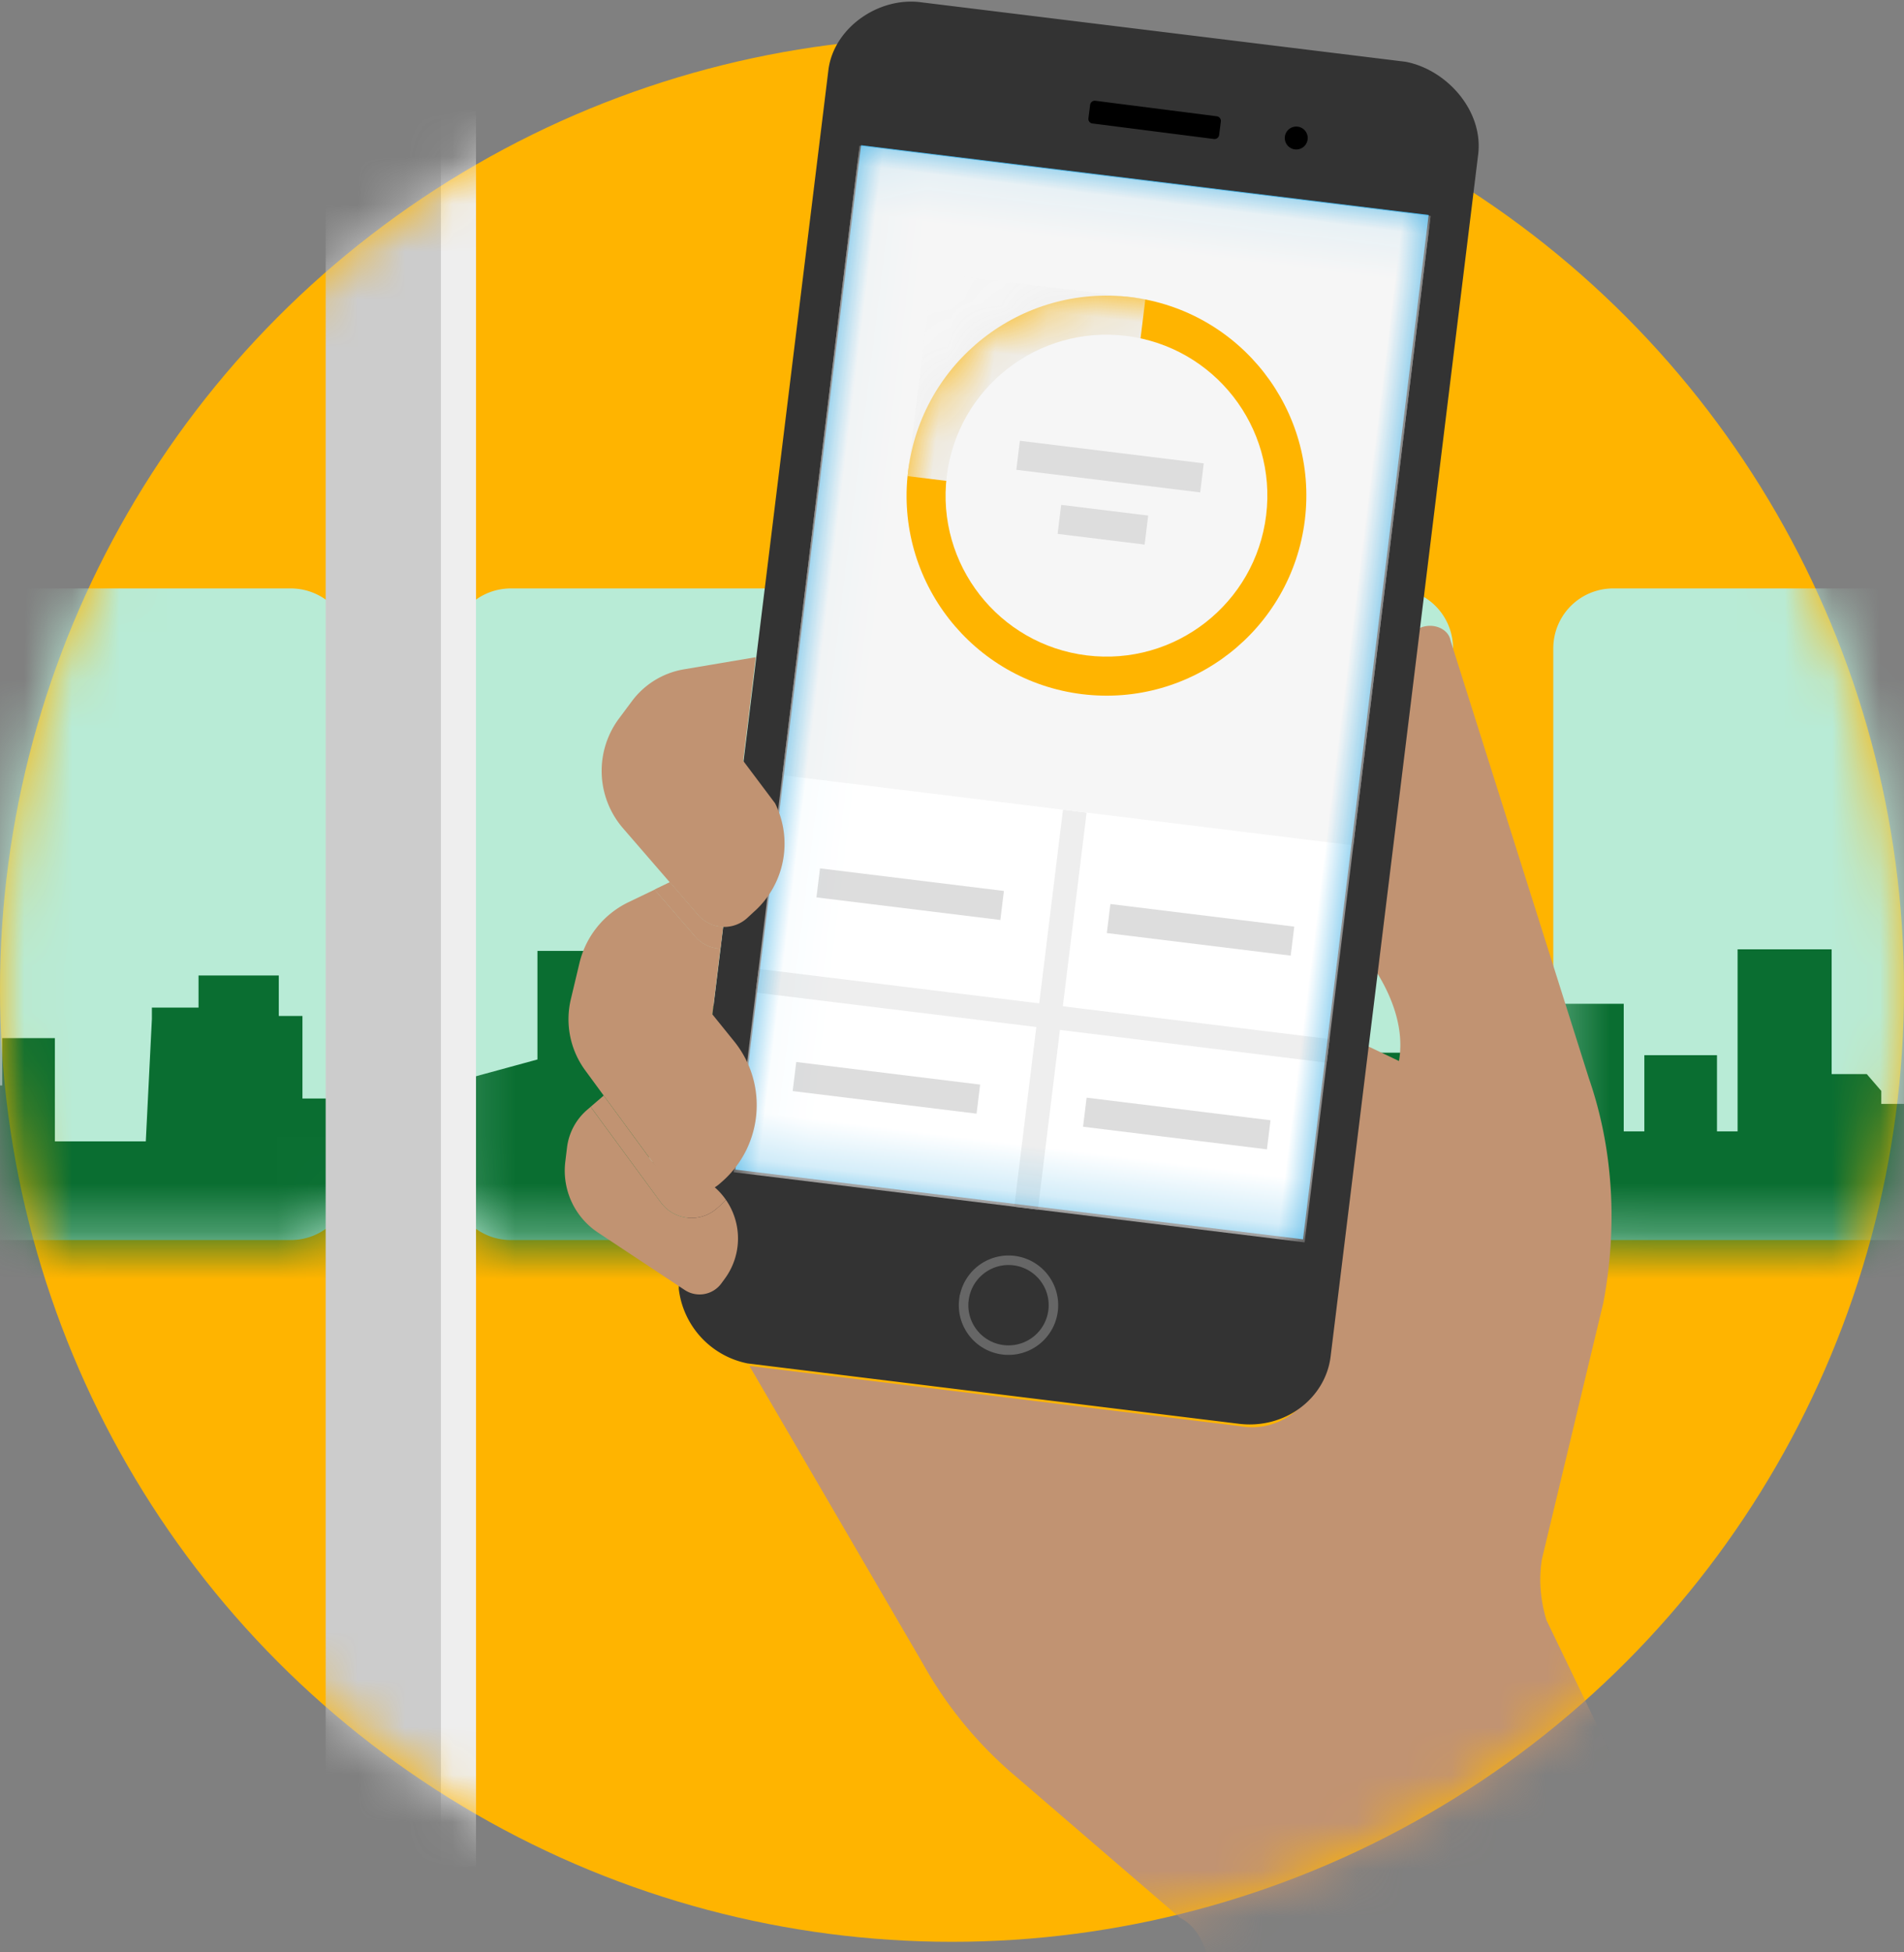 <svg xmlns="http://www.w3.org/2000/svg" xmlns:xlink="http://www.w3.org/1999/xlink" width="40" height="41" viewBox="0 0 40 41">
    <rect x="0" y="0" width="40" height="41" fill="#808080" stroke="none"/>
    <defs>
        <circle id="a" cx="20" cy="20" r="20"/>
        <path id="c" d="M44.21 12.421c0 .701-.56 1.263-1.263 1.263H24.421a1.258 1.258 0 0 1-1.263-1.263V1.263c0-.701.56-1.263 1.263-1.263h18.526c.703 0 1.264.562 1.264 1.263v11.158zm23.158 0c0 .701-.56 1.263-1.263 1.263H47.58a1.258 1.258 0 0 1-1.263-1.263V1.263c0-.7.56-1.263 1.263-1.263h18.526c.702 0 1.263.562 1.263 1.263v11.158zm-46.315 0c0 .701-.561 1.263-1.264 1.263H1.263A1.258 1.258 0 0 1 0 12.421V1.263C0 .562.561 0 1.263 0H19.79c.703 0 1.264.562 1.264 1.263v11.158z"/>
        <circle id="e" cx="20" cy="20" r="20"/>
        <circle id="g" cx="20" cy="20" r="20"/>
        <path id="i" d="M12.044 21.76H.031V.087h12.013z"/>
        <ellipse id="k" cx="4.199" cy="4.2" rx="4.199" ry="4.2"/>
    </defs>
    <g fill="none" fill-rule="evenodd">
        <circle cx="20" cy="20" r="20" fill="#FFB400" fill-rule="nonzero" transform="translate(0 .778)"/>
        <g style="mix-blend-mode:luminosity" transform="translate(0 .778)">
            <mask id="b" fill="#fff">
                <use xlink:href="#a"/>
            </mask>
            <g mask="url(#b)">
                <path fill="#B8EBD6" fill-rule="nonzero" d="M30.526 24c0 .701-.56 1.263-1.263 1.263H10.737A1.258 1.258 0 0 1 9.474 24V12.842c0-.701.56-1.263 1.263-1.263h18.526c.702 0 1.263.562 1.263 1.263V24zm23.158 0c0 .701-.56 1.263-1.263 1.263H33.895A1.258 1.258 0 0 1 32.632 24V12.842c0-.7.56-1.263 1.263-1.263H52.42c.702 0 1.263.562 1.263 1.263V24zM7.368 24c0 .701-.56 1.263-1.263 1.263H-12.42A1.258 1.258 0 0 1-13.684 24V12.842c0-.701.56-1.263 1.263-1.263H6.105c.702 0 1.263.562 1.263 1.263V24z"/>
                <g transform="translate(-13.684 11.579)">
                    <mask id="d" fill="#fff">
                        <use xlink:href="#c"/>
                    </mask>
                    <path fill="#0A6E31" fill-rule="nonzero" d="M50.188 7.579v3.823h-.433v-1.6h-1.526v1.6h-.433v-2.68h-1.974v1.476h-.739v.354l-.305.272h-.626v1.108h-.594V9.75H42.53v.754h-.386v-.77h-1.043v.32h-.626v.98l-.08-.305h-.755v.337h-1.782v-.626h-.739v-.995h-1.107v2.167h-1.91V9.042l-.13-.24h-.978v.792l-1.686-1.467v.851h-.498v1.734h-.53V9.22h-.385V8.11h-.77v.65h-.699l-.28.281v3.002h-.827v-1.757l-.394-.394v-2.28h-1.95v2.28l-1.445.394v1.757h-.827V9.043l-.28-.281h-.7v-.65h-.77v1.107h-.385v1.493h-.53V8.978h-.497v-.85h-1.686v.674h-.98v.24l-.128 2.57h-1.91V9.443H13.73v.995h-.738v.626H11.21v-.337h-.755v.305l-.08-.98h-.626v-.32H8.705v.77H8.32V9.75H7.293v2.183h-.594v-1.108h-.627v-.272l-.305-.354H5.03V8.721H3.055v2.681H2.62V8.85h-1.46v2.552H.726v-2.68h-1.975v1.476h-.738v.354l-.305.272h-.627v1.108h-.594V9.75h-1.027v.754h-.385v-.77h-1.044v.32h-.626v.98l-.08-.305h-.755v.337H-9.21v-.626h-.738v-.995h-1.108v2.167h-1.91V9.042l-.129-.24h-.979v-.675h-1.685v.851h-.498v1.734h-.53V9.22h-.385V8.11h-.77v.65h-.7l-.28.281v3.002h-.827v-1.757l-.393-.394V8.047l-.546-.433-.168 1.163-.827.827v7.144H95.459V8.85h-.866v2.552h-.434v-2.68h-1.974v1.476h-.739v.354l-.305.272h-.626v1.108h-.594V9.75h-1.028v.754h-.385v-.77h-1.043v.32h-.626v.98l-.08-.305h-.755v.337h-1.782v-.626h-.739v-.995h-1.107v2.167h-1.91V9.042l-.13-.24h-.978v-.675h-1.686v.851h-.498v1.734h-.53V9.22h-.385V8.11h-.77v.65h-.699l-.28.281v3.002h-.827v-1.757l-.394-.394h-2.231l-.394.394v1.757h-.826V9.042l-.281-.28h-.699v-.65h-.77v1.107h-.385v1.493h-.53V8.978h-.498v-.85H64.99v.674h-.979v.24l-.128 2.57h-1.91V9.443h-1.108v.995h-.739v.626h-1.782v-.337h-.754v.305l-.08-.98h-.626v-.32h-1.044v.77h-.385V9.75h-1.028v2.183h-.594v-1.108h-.626v-.272l-.305-.354h-.738v-2.62z" mask="url(#d)"/>
                </g>
            </g>
        </g>
        <g transform="translate(0 .778)">
            <mask id="f" fill="#fff">
                <use xlink:href="#e"/>
            </mask>
            <g mask="url(#f)">
                <path fill="#CCC" fill-rule="nonzero" d="M6.842-5.368H10V38.42H6.842z"/>
                <path fill="#EEE" fill-rule="nonzero" d="M9.263-5.368H10V38.42h-.737z"/>
            </g>
        </g>
        <g>
            <g transform="translate(0 .778)">
                <mask id="h" fill="#fff">
                    <use xlink:href="#g"/>
                </mask>
                <g fill="#C19372" fill-rule="nonzero" mask="url(#h)">
                    <path d="M46.657 62.627l-14.905-1.83-4.969-16.01-.172-.652-1.28-3.944c-.1-.301-.271-.56-.545-.698l-3.421-2.945a8.525 8.525 0 0 1-1.976-2.388l-3.645-6.254 10.31 1.266c.95.166 1.713-.63 1.828-1.543l.794-6.466.714.34c.182-1.035-.557-1.96-.516-1.957l.47-3.829.034-.274.366-2.985c.273-.194.678-.07.73.216l2.906 9.193c.526 1.517.597 3.15.305 4.707l-1.293 5.396c-.071.453-.023.876.096 1.274l14.17 29.383z"/>
                </g>
            </g>
            <path fill="#333" fill-rule="nonzero" d="M27.953 28.495c-.111.87-.958 1.528-1.937 1.403l-10.31-1.266a1.812 1.812 0 0 1-1.446-1.566c.003-.137.042-.254.046-.373l3.1-25.243c.121-.868 1.049-1.517 1.937-1.403l10.185 1.25c.865.164 1.643 1.03 1.525 1.955l-3.1 25.243z"/>
            <path fill="#000" fill-rule="nonzero" d="M22.95 2.593l2.552.326a.098.098 0 0 0 .11-.084l.036-.283a.098.098 0 0 0-.085-.11l-2.552-.326a.098.098 0 0 0-.109.085l-.036.283a.098.098 0 0 0 .084.11m4.313.066a.24.24 0 1 1-.061.477.24.24 0 0 1 .06-.477"/>
            <path stroke="#666" stroke-width=".2" d="M20.25 27.295a.943.943 0 1 0 1.874.228.943.943 0 0 0-1.873-.228z"/>
            <path fill="#4BB4E6" fill-rule="nonzero" d="M27.374 26.026L15.45 24.562 18.09 3.049l11.924 1.464z"/>
            <g transform="rotate(7 -15.16 149.212)">
                <mask id="j" fill="#fff">
                    <use xlink:href="#i"/>
                </mask>
                <g mask="url(#j)">
                    <path fill="#FFF" fill-rule="nonzero" d="M0 21.82h12.086V.105H0z"/>
                    <path fill="#EEE" fill-rule="nonzero" d="M5.94 13.421h.5v8.4h-.5z"/>
                    <path fill="#EEE" fill-rule="nonzero" d="M0 17.518h12.086v.5H0z"/>
                    <path fill="#DDD" fill-rule="nonzero" d="M1.024 15.265h3.892v.614H1.024v-.614zm6.146 0h3.892v.614H7.17v-.614zm-6.146 4.097h3.892v.615H1.024v-.615zm6.146 0h3.892v.615H7.17v-.615z"/>
                    <path fill="#F6F6F6" fill-rule="nonzero" d="M0 13.42h12.086V.105H0z"/>
                    <g transform="translate(1.844 2.563)">
                        <ellipse cx="4.199" cy="4.2" fill="#FFB400" fill-rule="nonzero" rx="4.199" ry="4.2"/>
                        <mask id="l" fill="#fff">
                            <use xlink:href="#k"/>
                        </mask>
                        <path fill="#EEE" fill-rule="nonzero" d="M0 0h4.507v4.302H0z" mask="url(#l)"/>
                        <ellipse cx="4.199" cy="4.2" fill="#F6F6F6" fill-rule="nonzero" rx="3.38" ry="3.38"/>
                        <path fill="#DDD" fill-rule="nonzero" d="M2.253 3.278h3.892v.614H2.253v-.614zm1.025 1.23H5.12v.614H3.278v-.615z"/>
                    </g>
                </g>
            </g>
            <path fill="#C19372" fill-rule="nonzero" d="M13.754 18.681l.262.301.596.69a.72.72 0 0 0 .522.247l.055-.454a.717.717 0 0 1-.522-.248l-.596-.689-.317.153z"/>
            <path fill="#C19372" fill-rule="nonzero" d="M13.754 18.681l.262.301.596.69a.72.72 0 0 0 .522.247l.055-.454a.717.717 0 0 1-.522-.248l-.596-.689-.317.153zM11.912 24.099l-.036.297a1.558 1.558 0 0 0 .693 1.492l1.816 1.202a.567.567 0 0 0 .77-.139l.076-.104a1.425 1.425 0 0 0 .02-1.65 2.18 2.18 0 0 1-.143.138l-.049.043a.803.803 0 0 1-1.177-.128l-1.263-1.72-.21-.287-.077.066a1.244 1.244 0 0 0-.42.79"/>
            <path fill="#C19372" fill-rule="nonzero" d="M12.409 23.243l.21.287 1.263 1.72a.803.803 0 0 0 1.177.128l.05-.043c.05-.045.097-.09.142-.138a1.425 1.425 0 0 0-.375-.371l-.007-.004a1.263 1.263 0 0 1-1.221-.5l-.965-1.315-.239.205-.035.031z"/>
            <path fill="#C19372" fill-rule="nonzero" d="M12.295 22.478l.388.529 1.263 1.72a.803.803 0 0 0 1.177.128l.05-.044c.859-.756.969-2.055.249-2.945l-.456-.564.168-1.383a.717.717 0 0 1-.522-.247l-.597-.69-.261-.3-.531.255a1.91 1.91 0 0 0-1.05 1.289l-.181.76a1.814 1.814 0 0 0 .303 1.492m3.565-3.35l-.162.15a.717.717 0 0 1-.509.187.716.716 0 0 1-.522-.248l-.596-.689-.981-1.133a1.842 1.842 0 0 1-.086-2.306l.272-.365a1.718 1.718 0 0 1 1.092-.668l1.51-.255-.265 2.176.67.892a1.911 1.911 0 0 1-.423 2.26"/>
        </g>
    </g>
</svg>
